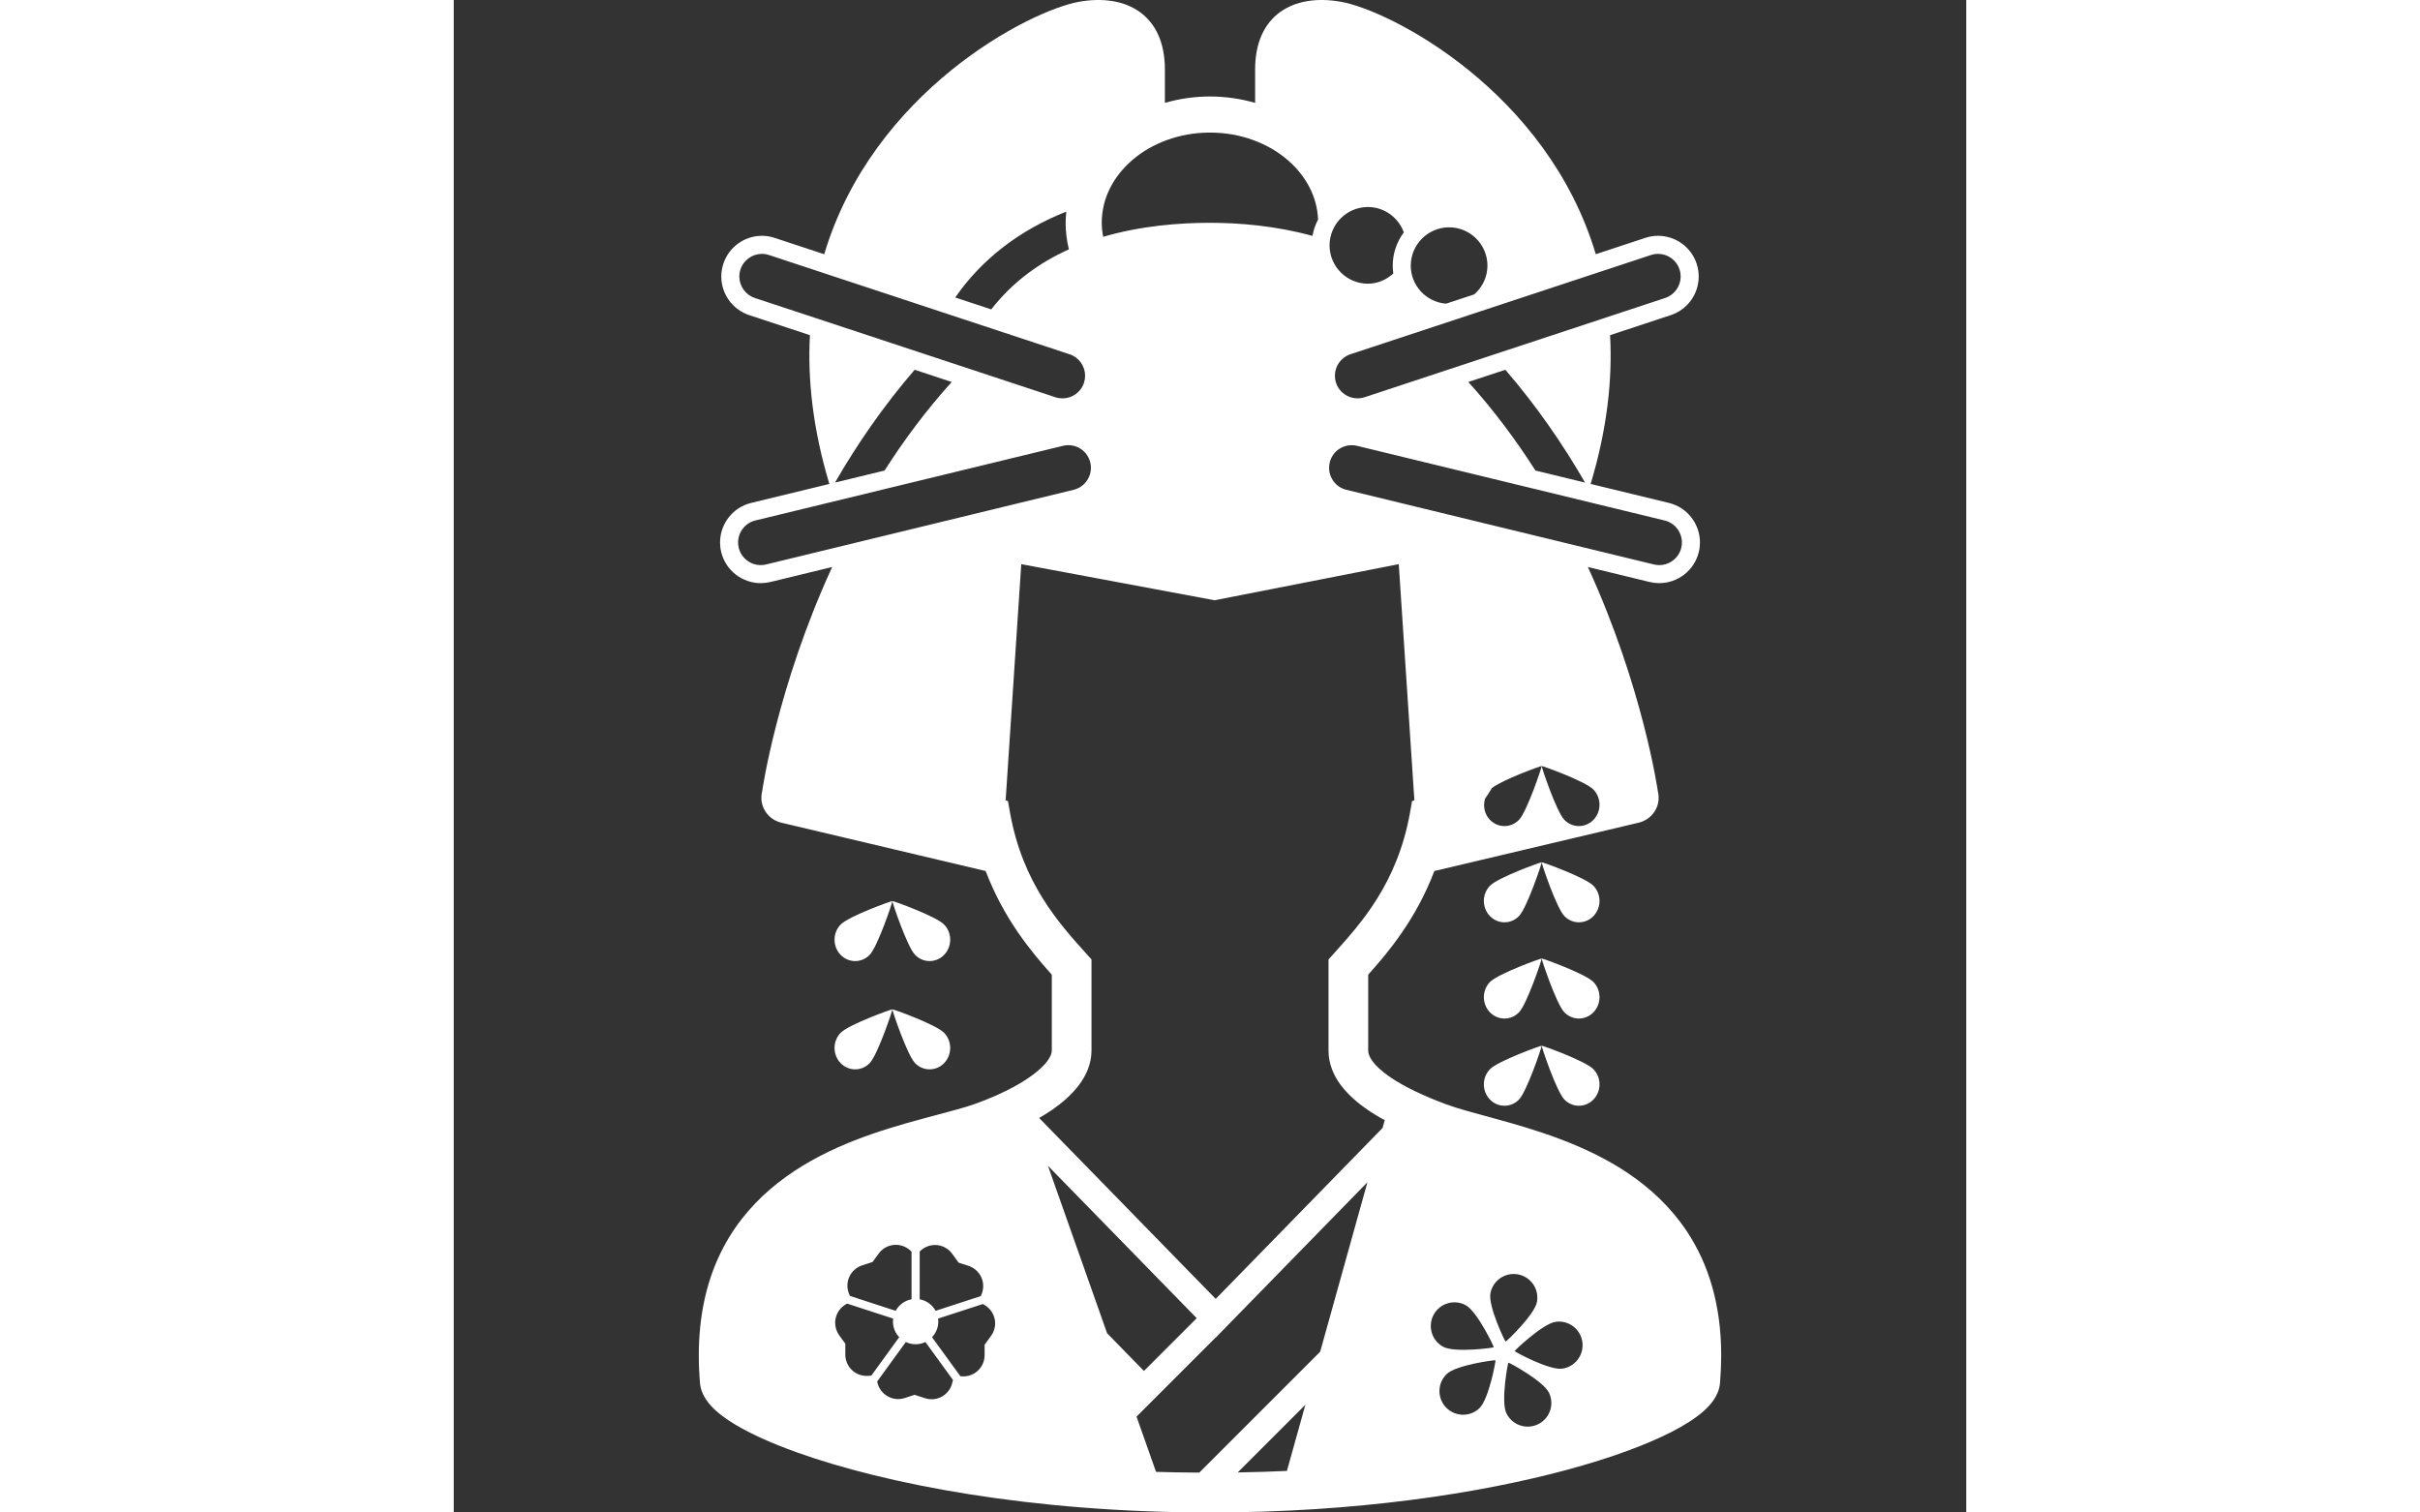 <?xml version="1.0" encoding="utf-8"?>

<!DOCTYPE svg PUBLIC "-//W3C//DTD SVG 1.1//EN" "http://www.w3.org/Graphics/SVG/1.1/DTD/svg11.dtd">
<!-- Uploaded to: SVG Repo, www.svgrepo.com, Generator: SVG Repo Mixer Tools -->
<svg height="50px" width="80px" version="1.1" id="_x32_" xmlns="http://www.w3.org/2000/svg" xmlns:xlink="http://www.w3.org/1999/xlink" 
	 viewBox="0 0 512 512"  xml:space="preserve">
<rect x="0" y="0" width="512" height="512" fill="#333333" stroke="none"/>
<style type="text/css">
	.st0{fill:#ffff;}
</style>
<g>
	<path class="st0" d="M350.751,342.672c2.721,2.828,7.135,2.828,9.861,0c2.72-2.828,7.802-18.051,7.672-18.195
		c-0.137-0.137-14.812,5.137-17.533,7.964C348.025,335.264,348.025,339.845,350.751,342.672z"/>
	<path class="st0" d="M385.81,332.442c-2.72-2.828-17.389-8.101-17.526-7.964c-0.137,0.144,4.945,15.367,7.665,18.195
		c2.726,2.828,7.141,2.828,9.861,0C388.536,339.845,388.536,335.264,385.81,332.442z"/>
	<path class="st0" d="M350.751,372.195c2.721,2.828,7.135,2.828,9.861,0c2.72-2.828,7.802-18.051,7.672-18.194
		c-0.137-0.137-14.812,5.136-17.533,7.964C348.025,364.786,348.025,369.368,350.751,372.195z"/>
	<path class="st0" d="M368.284,354.001c-0.137,0.143,4.945,15.367,7.665,18.194c2.726,2.828,7.141,2.828,9.861,0
		c2.726-2.828,2.726-7.409,0-10.23C383.09,359.137,368.421,353.864,368.284,354.001z"/>
	<path class="st0" d="M140.811,323.219c2.72-2.828,7.803-18.051,7.671-18.194c-0.137-0.137-14.812,5.136-17.532,7.964
		c-2.726,2.821-2.726,7.403,0,10.23C133.671,326.047,138.085,326.047,140.811,323.219z"/>
	<path class="st0" d="M166.009,323.219c2.726-2.828,2.726-7.409,0-10.23c-2.72-2.828-17.389-8.101-17.527-7.964
		c-0.137,0.143,4.946,15.367,7.666,18.194C158.875,326.047,163.289,326.047,166.009,323.219z"/>
	<path class="st0" d="M130.951,359.871c2.72,2.828,7.135,2.828,9.861,0c2.72-2.828,7.803-18.052,7.671-18.194
		c-0.137-0.138-14.812,5.136-17.532,7.964C128.224,352.462,128.224,357.043,130.951,359.871z"/>
	<path class="st0" d="M166.009,359.871c2.726-2.828,2.726-7.409,0-10.231c-2.72-2.828-17.389-8.101-17.527-7.964
		c-0.137,0.143,4.946,15.366,7.666,18.194C158.875,362.698,163.289,362.698,166.009,359.871z"/>
	<path class="st0" d="M350.751,310.096c2.721,2.827,7.135,2.827,9.861,0c2.72-2.828,7.802-18.051,7.672-18.195
		c-0.137-0.137-14.812,5.136-17.533,7.964C348.025,302.686,348.025,307.268,350.751,310.096z"/>
	<path class="st0" d="M385.81,299.865c-2.72-2.828-17.389-8.101-17.526-7.964c-0.137,0.144,4.945,15.367,7.665,18.195
		c2.726,2.827,7.141,2.827,9.861,0C388.536,307.268,388.536,302.686,385.81,299.865z"/>
	<path class="st0" d="M417.373,416.75c-10.899-16.322-27.452-25.347-43.01-31.211c-7.803-2.934-15.427-5.1-22.144-6.937
		c-6.705-1.825-12.54-3.365-16.459-4.838c-6.854-2.554-14.096-5.846-19.148-9.396c-2.524-1.76-4.469-3.573-5.596-5.118
		c-1.14-1.581-1.45-2.672-1.462-3.627c0-6.592,0-14.836,0-25.681c6.944-7.726,16.238-18.899,22.394-35.089l68.996-16.321
		c2.309-0.502,4.32-1.891,5.578-3.854c1.259-1.969,1.658-4.342,1.115-6.604c0,0-4.963-35.273-23.724-76.136l20.92,5.082
		c1.092,0.257,2.177,0.382,3.245,0.382c6.216,0,11.842-4.224,13.386-10.511c0.269-1.098,0.394-2.183,0.394-3.257
		c0-6.221-4.224-11.853-10.529-13.386l-26.474-6.425c5.548-18.432,7.408-35.196,6.58-50.366l20.551-6.782
		c5.78-1.921,9.455-7.29,9.449-13.07c0-1.444-0.226-2.899-0.698-4.331c-1.903-5.774-7.284-9.449-13.064-9.449
		c-1.432,0-2.893,0.226-4.331,0.704l-16.745,5.53C370.091,30.873,317.077,3.558,300.29,0.593
		c-16.196-2.858-29.016,4.582-29.016,22.907c0,2.147,0,6.228,0,11.322c-4.82-1.384-9.944-2.159-15.272-2.159
		s-10.451,0.775-15.271,2.159c0-5.094,0-9.175,0-11.322c0-18.326-12.82-25.765-29.016-22.907
		c-16.786,2.964-69.802,30.28-86.307,85.472l-16.763-5.536c-1.42-0.477-2.887-0.704-4.313-0.704c-5.78,0-11.155,3.669-13.064,9.449
		c-0.477,1.432-0.704,2.894-0.704,4.331c0,5.78,3.675,11.149,9.455,13.07l20.551,6.782c-0.829,15.164,1.032,31.933,6.574,50.366
		l-26.475,6.425c-6.3,1.533-10.523,7.165-10.523,13.386c0,1.074,0.125,2.166,0.388,3.246c1.545,6.299,7.17,10.523,13.392,10.523
		c1.068,0,2.153-0.125,3.24-0.382l20.932-5.082c-18.767,40.863-23.73,76.136-23.73,76.136c-0.543,2.262-0.144,4.635,1.116,6.604
		c1.258,1.963,3.269,3.352,5.578,3.854l68.996,16.321c6.156,16.19,15.45,27.363,22.394,35.089c0,10.845,0,19.089,0,25.681
		c0,0.811-0.322,1.98-1.581,3.65c-1.843,2.482-5.667,5.483-10.207,8.036c-4.528,2.576-9.735,4.808-14.293,6.407
		c-5.351,1.903-13.971,3.878-23.629,6.645c-14.514,4.194-31.67,10.242-45.629,22.215c-6.967,5.977-13.088,13.5-17.389,22.842
		c-4.307,9.336-6.777,20.431-6.771,33.412c0,3.007,0.132,6.12,0.406,9.342c0.197,2.267,1.056,4.098,2.064,5.608
		c1.921,2.827,4.468,4.921,7.66,7.075c5.59,3.698,13.333,7.313,23.248,10.863C146.001,502.3,195.127,511.982,256.003,512
		c49.459-0.006,91.205-6.425,121.002-14.484c14.908-4.038,26.809-8.465,35.411-12.886c4.306-2.224,7.791-4.426,10.552-6.836
		c1.384-1.217,2.595-2.494,3.615-4.014c1.002-1.51,1.867-3.341,2.064-5.608c0.268-3.216,0.4-6.318,0.4-9.318
		C429.071,441.549,424.627,427.602,417.373,416.75z M157.729,423.593c0.137-0.096,0.215-0.149,0.215-0.149
		c1.497-1.432,3.543-2.147,5.607-1.963c2.07,0.191,3.949,1.265,5.172,2.935l2.189,3.018l3.341,1.08
		c1.939,0.626,3.525,2.058,4.349,3.913c0.829,1.861,0.829,3.985,0.006,5.852c0,0,0.03,0.012-0.196,0.472l-15.308,4.981
		c-1.086-2.01-3.048-3.484-5.375-3.902V423.593z M133.838,432.368c0.817-1.909,2.422-3.371,4.39-4.015l3.532-1.146l2.076-2.845
		c1.193-1.652,3.037-2.714,5.058-2.929c2.029-0.214,4.057,0.448,5.566,1.808c0,0,0.029-0.036,0.507,0.448v16.142
		c-2.327,0.418-4.283,1.891-5.375,3.902l-15.498-5.047c-0.084-0.244-0.131-0.37-0.131-0.37
		C133.068,436.442,133.021,434.271,133.838,432.368z M140.698,465.709c-2.052,0.268-4.128-0.358-5.684-1.718
		c-1.563-1.372-2.458-3.341-2.458-5.41v-3.716l-2.076-2.858c-0.931-1.288-1.408-2.834-1.366-4.402
		c0.012-0.436,0.054-0.877,0.15-1.307c0.131-0.614,0.34-1.204,0.614-1.748c0.006-0.018,0.012-0.024,0.012-0.024
		c0.018-0.03,0.024-0.054,0.036-0.066c0.626-1.205,1.58-2.213,2.774-2.905c0,0-0.012-0.024,0.304-0.197
		c0.036-0.024,0.083-0.048,0.131-0.072l15.606,5.071c-0.036,0.334-0.066,0.668-0.066,1.014c0,2.052,0.811,3.913,2.124,5.291
		l-9.461,13.017C140.907,465.714,140.698,465.709,140.698,465.709z M168.831,467.76c-0.37,2.046-1.611,3.83-3.388,4.892
		c-1.778,1.062-3.931,1.3-5.906,0.662l-3.537-1.151l-3.346,1.092c-1.939,0.626-4.057,0.412-5.816-0.615
		c-1.772-1.014-3.013-2.732-3.448-4.724c0,0-0.018,0-0.066-0.25l9.706-13.374c1.008,0.489,2.136,0.757,3.322,0.757
		c1.193,0,2.309-0.268,3.317-0.757l9.336,12.861C168.902,467.564,168.831,467.76,168.831,467.76z M183.261,448.29
		c-0.012,0.131-0.018,0.25-0.03,0.382c-0.119,1.259-0.579,2.482-1.336,3.532l-2.19,3.013v3.52c0,2.034-0.865,3.978-2.38,5.35
		c-1.515,1.36-3.531,2.016-5.559,1.802c0,0,0,0.024-0.263-0.012l-9.604-13.214c1.313-1.378,2.13-3.239,2.13-5.291
		c0-0.346-0.03-0.68-0.072-1.014l15.194-4.939c0.227,0.143,0.334,0.232,0.334,0.232c1.826,0.984,3.132,2.708,3.597,4.731
		c0.09,0.382,0.143,0.757,0.167,1.145c0.012,0.119,0.012,0.256,0.012,0.382C183.261,448.033,183.261,448.164,183.261,448.29z
		 M385.81,267.288c2.726,2.822,2.726,7.404,0,10.23c-2.72,2.828-7.135,2.828-9.861,0c-2.72-2.827-7.802-18.051-7.665-18.194
		c0.131,0.144-4.952,15.368-7.672,18.194c-2.726,2.828-7.14,2.828-9.861,0c-1.867-1.933-2.356-4.677-1.664-7.122
		c0.799-1.122,1.575-2.326,2.315-3.603c3.704-2.899,16.751-7.6,16.882-7.469C368.421,259.187,383.09,264.46,385.81,267.288z
		 M336.941,76.95c7.17,0.012,12.968,5.816,12.981,12.98c-0.006,3.89-1.754,7.332-4.456,9.712l-9.575,3.162
		c-6.669-0.554-11.918-6.073-11.93-12.873C323.973,82.766,329.771,76.962,336.941,76.95z M309.453,70.078
		c5.613,0.012,10.344,3.591,12.157,8.578c-2.332,3.161-3.758,7.039-3.758,11.274c0,0.9,0.078,1.778,0.197,2.649
		c-2.291,2.088-5.249,3.454-8.596,3.46c-7.17-0.012-12.968-5.817-12.981-12.981C296.485,75.894,302.283,70.09,309.453,70.078z
		 M298.668,129.594c-0.263-0.805-0.388-1.61-0.388-2.404c0-3.21,2.04-6.216,5.261-7.272l101.728-33.591
		c0.806-0.268,1.605-0.394,2.404-0.394c3.21,0.006,6.216,2.046,7.26,5.261c0.268,0.805,0.394,1.611,0.394,2.41
		c0,3.203-2.04,6.21-5.261,7.272l-101.728,33.591c-0.8,0.262-1.611,0.382-2.404,0.382c-3.21,0-6.21-2.034-7.266-5.25l-2.899,0.955
		L298.668,129.594z M382.952,163.359l-16.786-4.074c-6.556-10.273-14.072-20.402-22.722-29.976l12.539-4.14
		C366.565,137.451,375.496,150.408,382.952,163.359z M296.538,156.546c0.836-3.502,3.985-5.846,7.433-5.846
		c0.591,0,1.199,0.066,1.808,0.221l104.114,25.27c3.496,0.835,5.852,3.991,5.858,7.444c0,0.597-0.072,1.206-0.221,1.814
		c-0.847,3.49-4.002,5.846-7.451,5.846c-0.602,0-1.205-0.071-1.807-0.214l-104.108-25.275c-3.495-0.847-5.852-4.003-5.846-7.433
		c0-0.597,0.066-1.205,0.215-1.82l-2.965-0.722L296.538,156.546z M229.744,54.144c6.568-5.638,15.868-9.27,26.259-9.264
		c10.392-0.006,19.692,3.626,26.26,9.264c6.276,5.41,9.986,12.444,10.326,20.151c-0.901,1.724-1.563,3.573-1.903,5.554
		c-12.432-3.43-24.846-4.426-34.683-4.426c-10.23,0-23.241,0.966-36.168,4.742c-0.292-1.551-0.483-3.132-0.483-4.742
		C219.358,67.274,223.157,59.818,229.744,54.144z M207.355,71.647c-0.125,1.247-0.22,2.5-0.22,3.776c0,3.09,0.388,6.102,1.098,8.995
		c-9.789,4.402-18.97,10.893-26.278,20.318l-12.199-4.033C178.763,87.736,191.434,77.94,207.355,71.647z M101.941,100.878
		c-3.221-1.062-5.261-4.069-5.268-7.272c0-0.799,0.125-1.605,0.394-2.398v-0.012c1.05-3.215,4.057-5.256,7.266-5.261
		c0.794,0,1.592,0.125,2.392,0.394l101.74,33.591c3.221,1.056,5.261,4.063,5.261,7.272c0,0.793-0.125,1.598-0.388,2.41
		c-1.056,3.216-4.056,5.25-7.272,5.25c-0.794,0-1.599-0.12-2.41-0.388L101.941,100.878z M168.562,129.308
		c-8.65,9.574-16.166,19.703-22.722,29.976l-16.78,4.074c7.451-12.951,16.381-25.908,26.963-38.191L168.562,129.308z
		 M105.729,191.08c-0.596,0.143-1.199,0.214-1.802,0.214c-3.448,0-6.61-2.356-7.457-5.858c-0.143-0.602-0.215-1.205-0.215-1.802
		c0-3.454,2.356-6.609,5.852-7.444l104.12-25.27c0.608-0.155,1.211-0.221,1.808-0.221c3.448,0,6.592,2.344,7.433,5.846l2.97-0.716
		l-2.965,0.722c0.143,0.608,0.215,1.217,0.215,1.82c0,3.43-2.35,6.586-5.852,7.438L105.729,191.08z M201.151,394.649l50.354,51.576
		l-17.866,17.866l-12.48-12.789L201.151,394.649z M282.042,497.928c-5.423,0.262-10.994,0.417-16.65,0.513l22.889-22.896
		L282.042,497.928z M293.293,457.578L252.377,498.5c-4.952-0.03-9.867-0.089-14.646-0.25l-6.598-18.695l1.575-1.575l25.198-25.198
		l0.03,0.03l2.47-2.529l0.77-0.77l-0.012-0.012l48.123-49.286L293.293,457.578z M314.41,381.841l-56.474,57.852l-59.773-61.241
		c1.509-0.883,3.012-1.79,4.438-2.78c3.394-2.374,6.502-5.035,8.972-8.274c2.44-3.203,4.313-7.2,4.313-11.776
		c0-7.128,0-16.035,0-28.252v-2.583l-1.724-1.914c-9.163-10.207-21.571-23.748-25.872-47.831l-0.68-3.848l-0.787-0.28l5.285-79.936
		l65.447,12.217l62.344-12.217l5.285,79.936l-0.788,0.28l-0.68,3.848c-4.301,24.082-16.71,37.624-25.872,47.831l-1.724,1.914v2.583
		c0,12.217,0,21.124,0,28.252c-0.012,4.432,1.712,8.411,4.068,11.59c3.579,4.796,8.542,8.346,13.947,11.442
		c0.328,0.191,0.692,0.334,1.02,0.513L314.41,381.841z M350.925,437.82c0.805-4.348,4.975-7.218,9.33-6.418
		c4.349,0.799,7.224,4.968,6.425,9.317c-0.8,4.355-10.398,13.47-10.612,13.434C355.846,454.112,350.125,442.175,350.925,437.82z
		 M331.704,445.056c2.112-3.896,6.973-5.333,10.863-3.227c3.883,2.106,9.592,14.048,9.491,14.239
		c-0.108,0.198-13.231,1.945-17.12-0.16C331.048,453.808,329.61,448.94,331.704,445.056z M347.196,476.703
		c-3.197,3.054-8.268,2.923-11.316-0.275c-3.048-3.209-2.929-8.28,0.28-11.328c3.203-3.043,16.327-4.784,16.482-4.63
		C352.786,460.632,350.399,473.66,347.196,476.703z M367.001,482.155c-3.991,1.904-8.775,0.215-10.684-3.776
		c-1.909-3.979,0.495-17.008,0.692-17.103c0.203-0.09,11.847,6.21,13.75,10.201C372.674,475.462,370.986,480.24,367.001,482.155z
		 M375.18,463.317c-4.385,0.584-16.023-5.727-16.053-5.942c-0.029-0.22,9.557-9.354,13.942-9.932
		c4.379-0.578,8.411,2.494,8.989,6.884C382.637,458.705,379.559,462.744,375.18,463.317z"/>
</g>
</svg>